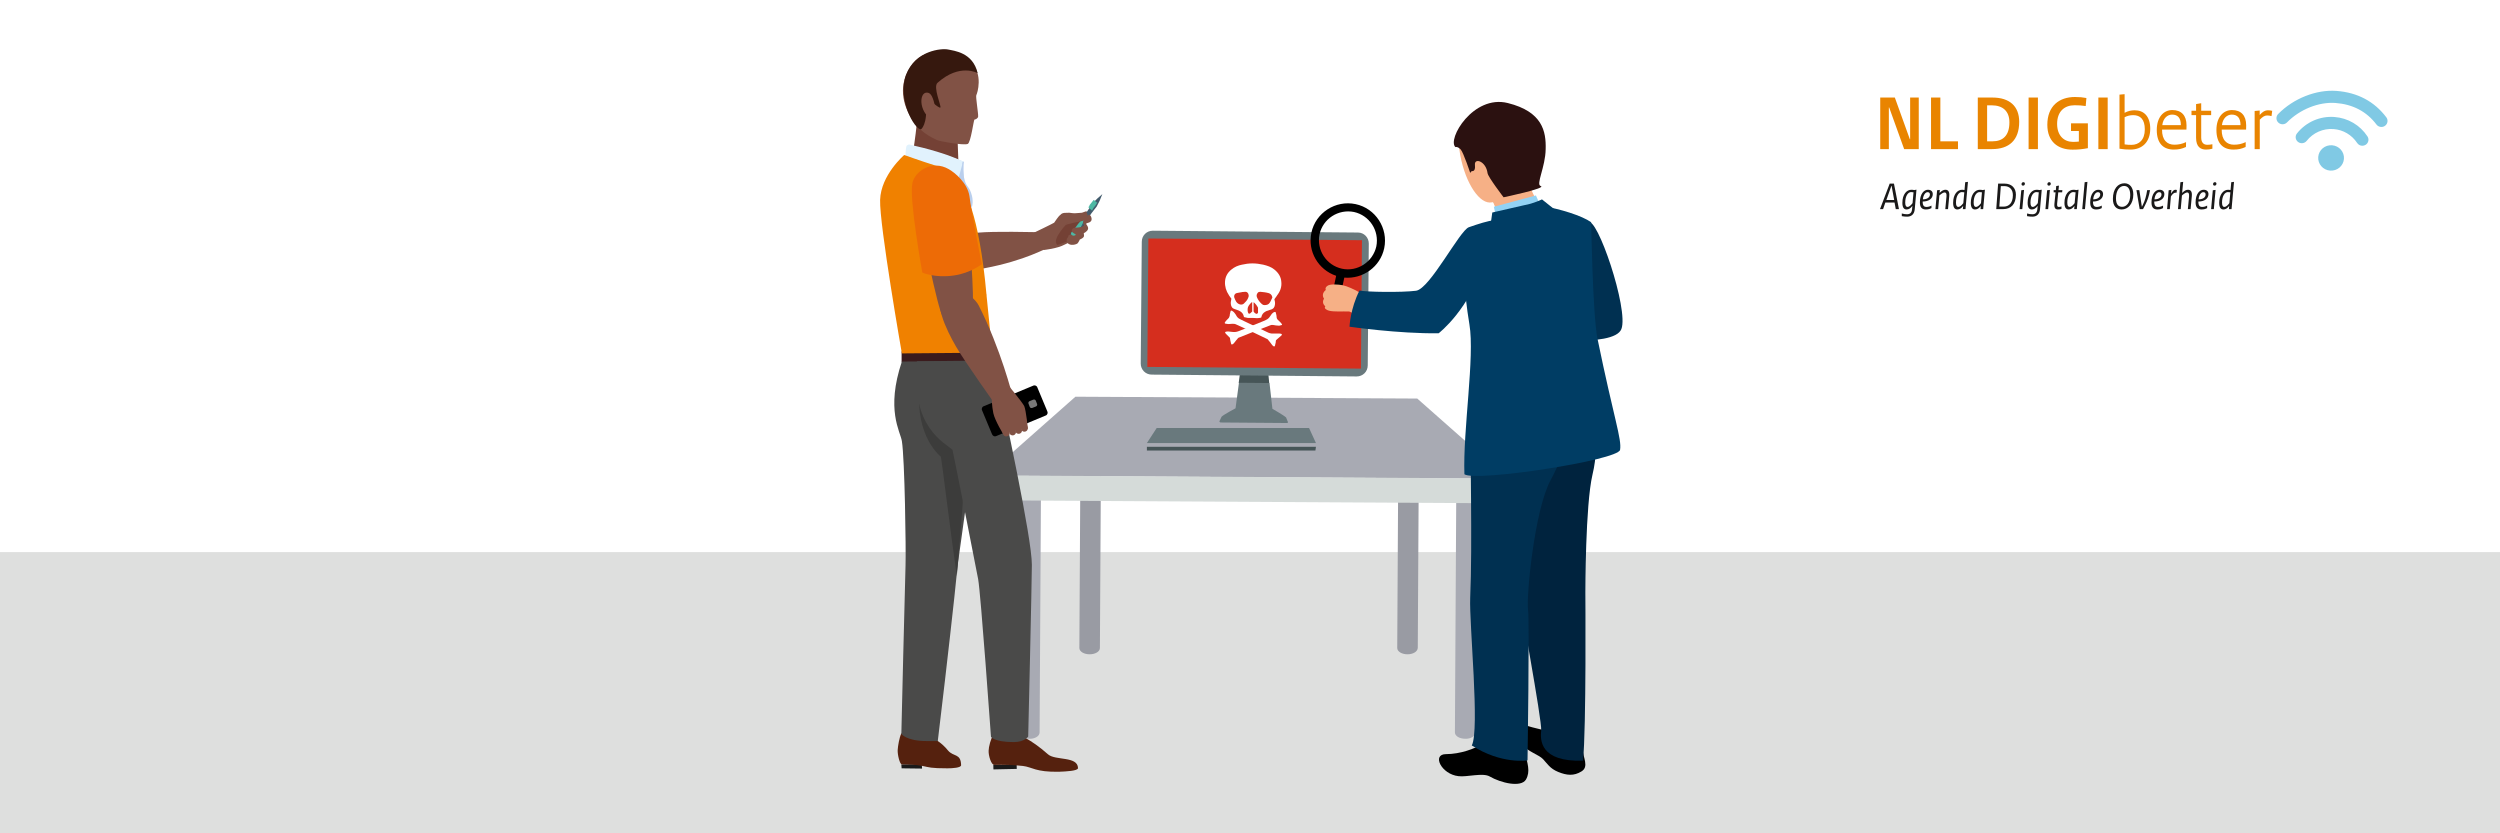 <svg height="400" viewBox="0 0 1200 400" width="1200" xmlns="http://www.w3.org/2000/svg"><g fill="none" fill-rule="evenodd"><path d="m0 400h1200v-400h-1200z" fill="#fff"/><path d="m0 400h1200v-135h-1200z" fill="#dedfde"/><g><g fill-rule="nonzero" transform="translate(902 45)"><path d="m11.992 26.568h7.01v-24.747h-4.139v19.994h-.149l-7.197-19.994h-7.01v24.747h4.139v-19.994h.149zm12.902 0h12.939v-3.735h-8.464v-21.012h-4.475zm29.308 0c8.017 0 13.013-4.15 13.013-13.09 0-7.469-4.586-11.657-12.864-11.657h-7.01v24.747zm-2.386-21.012h2.237c5.258 0 8.464 2.792 8.464 8.148 0 6.451-3.207 9.129-8.129 9.129h-2.573zm24.386-3.735h-4.475v24.747h4.475zm15.885 16.07h3.766v5.055c-1.081.113-1.715.151-2.834.151-4.176 0-7.607-2.867-7.607-8.639 0-5.96 3.505-8.941 8.39-8.941 1.939 0 3.319.075 5.332.377l.336-3.848c-1.715-.34-3.281-.49-5.519-.49-7.458 0-13.237 4.263-13.237 13.354 0 7.922 4.922 11.921 12.118 11.921 2.647 0 4.922-.226 7.346-.717v-11.921h-8.091zm17.6-16.07v24.747h-4.475v-24.747z" fill="#e98400"/><path d="m130.117 16.835c0-5.998-3.058-8.903-7.458-8.903-1.753 0-3.169.34-4.847 1.207v-8.941l-2.461.226v25.954c1.976.34 3.542.415 5.332.415 5.519 0 9.434-3.622 9.434-9.959zm-2.61.264c0 5.093-2.834 7.432-6.413 7.432-1.119 0-2.088-.038-3.281-.226v-13.053c1.38-.679 2.685-.981 4.102-.981 3.43 0 5.593 1.999 5.593 6.828zm5.742.302c0 6.564 3.281 9.393 8.166 9.393 2.349 0 3.952-.377 5.854-1.245l.037-2.339c-1.864.868-3.58 1.245-5.63 1.245-3.43 0-5.966-2.226-5.891-7.243h11.708c.037-.754.037-1.434.037-2.037 0-4.829-2.498-7.356-6.824-7.356-4.064 0-7.458 3.282-7.458 9.582zm2.647-2.339c.373-3.207 2.386-5.055 4.698-5.055 2.722 0 4.214 1.584 4.214 5.055zm14.02-4.791h2.2v10.865c0 4.414 2.237 5.659 4.773 5.659 1.081 0 1.939-.113 3.058-.415v-2.15c-.932.189-1.566.264-2.498.264-1.678 0-2.871-1.056-2.871-3.471v-10.751h4.773v-2.113h-4.773v-3.622l-2.461.415v3.207h-2.2zm11.969 7.13c0 6.564 3.281 9.393 8.166 9.393 2.349 0 3.952-.377 5.854-1.245l.037-2.339c-1.864.868-3.58 1.245-5.63 1.245-3.43 0-5.966-2.226-5.891-7.243h11.708c.037-.754.037-1.434.037-2.037 0-4.829-2.498-7.356-6.824-7.356-4.064 0-7.458 3.282-7.458 9.582zm2.647-2.339c.373-3.207 2.386-5.055 4.698-5.055 2.722 0 4.214 1.584 4.214 5.055zm24.125-6.866-.336 2.528c-.82-.226-1.342-.302-2.088-.302-1.193 0-2.163.604-3.542 2.037v14.109h-2.461v-18.296l2.424-.226v2.15c1.417-1.622 2.61-2.263 3.915-2.263.783 0 1.305.075 2.088.264z" fill="#e98400"/><path d="m7.099 43.135h-2.047l-4.648 12.24h1.475l1.088-3.172h4.408l.59 3.172h1.531zm-1.125 1.12 1.236 6.755h-3.762l2.398-6.755zm10.826 1.978c-.387-.093-.812-.149-1.365-.149-2.232 0-4.297 2.202-4.297 6.288 0 2.332.83 3.172 2.029 3.172 1.014 0 1.9-.522 2.73-1.661h.055l-.166 1.623c-.166 1.642-.996 2.332-2.416 2.332-.812 0-1.605-.112-2.508-.373v1.287c.941.187 1.66.243 2.601.243 1.844 0 3.394-1.008 3.615-3.527l.83-9.423zm-.775 6.269c-.885 1.232-1.771 1.829-2.416 1.829-.627 0-1.107-.522-1.107-2.053 0-3.34 1.439-5.075 2.822-5.075.406 0 .83.037 1.162.112zm3.523-.336c0 2.37.996 3.377 2.803 3.377 1.125 0 1.881-.187 2.748-.653v-1.213c-.793.429-1.531.653-2.379.653-1.18 0-1.844-.541-1.844-2.594 2.988 0 4.851-1.437 4.851-3.545 0-1.325-.83-2.108-2.342-2.108-1.881 0-3.836 1.959-3.836 6.083zm4.814-3.806c0 1.306-1.217 2.332-3.394 2.332.258-2.351 1.346-3.452 2.269-3.452.719 0 1.125.373 1.125 1.12zm7.377 7.016h1.309l.59-6.232c.203-2.22-.553-3.06-1.844-3.06-.848 0-1.697.411-2.748 1.474h-.055l.129-1.399-1.309.168-.812 9.05h1.309l.59-6.549c1.125-1.008 1.992-1.455 2.527-1.455.609 0 1.033.466.885 1.978zm10.882-13.08-1.328.168-.332 3.732c-.332-.075-.701-.112-1.162-.112-2.232 0-4.297 2.202-4.297 6.288 0 2.332.83 3.172 2.029 3.172 1.014 0 1.9-.522 2.73-1.661h.055l-.148 1.493h1.273zm-2.232 10.207c-.885 1.232-1.771 1.829-2.416 1.829-.627 0-1.107-.522-1.107-2.053 0-3.34 1.439-5.075 2.822-5.075.406 0 .848.037 1.18.112zm9.259-6.269c-.387-.093-.812-.149-1.365-.149-2.232 0-4.297 2.202-4.297 6.288 0 2.332.83 3.172 2.029 3.172 1.014 0 1.918-.522 2.73-1.661h.055l-.148 1.493h1.273l.83-9.33zm-.775 6.269c-.885 1.232-1.771 1.829-2.416 1.829-.627 0-1.107-.522-1.107-2.053 0-3.34 1.439-5.075 2.822-5.075.406 0 .83.037 1.162.112zm10.697 2.874c3.652 0 6.068-2.351 6.068-6.923 0-3.303-2.158-5.318-5.404-5.318h-3.135l-.904 12.24zm.461-11.046c2.582 0 4.15 1.623 4.15 4.348 0 3.75-1.863 5.504-4.463 5.504h-2.047l.719-9.852zm9.498 1.829-1.328.168-.812 9.05h1.309zm-1.199-2.78c0 .485.295.728.719.728.572 0 .904-.411.904-.914 0-.466-.258-.746-.719-.746-.535 0-.904.355-.904.933zm8.595 2.855c-.387-.093-.812-.149-1.365-.149-2.232 0-4.297 2.202-4.297 6.288 0 2.332.83 3.172 2.029 3.172 1.014 0 1.9-.522 2.73-1.661h.055l-.166 1.623c-.166 1.642-.996 2.332-2.416 2.332-.812 0-1.605-.112-2.508-.373v1.287c.941.187 1.66.243 2.601.243 1.844 0 3.394-1.008 3.615-3.527l.83-9.423zm-.775 6.269c-.885 1.232-1.771 1.829-2.416 1.829-.627 0-1.107-.522-1.107-2.053 0-3.34 1.439-5.075 2.822-5.075.406 0 .83.037 1.162.112zm5.791-6.344-1.328.168-.812 9.05h1.309zm-1.199-2.78c0 .485.295.728.719.728.572 0 .904-.411.904-.914 0-.466-.258-.746-.719-.746-.535 0-.904.355-.904.933zm3.006 3.937h.922l-.553 5.448c-.203 2.015.443 2.78 1.697 2.78.738 0 1.07-.056 1.697-.28v-1.176c-.535.187-.83.243-1.291.243-.609 0-.922-.355-.793-1.661l.535-5.355h1.863l.111-1.064h-1.863l.221-2.164-1.309.205-.184 1.959h-1.051zm10.845-1.082c-.387-.093-.812-.149-1.365-.149-2.232 0-4.297 2.202-4.297 6.288 0 2.332.83 3.172 2.029 3.172 1.014 0 1.918-.522 2.73-1.661h.055l-.148 1.493h1.273l.83-9.33zm-.775 6.269c-.885 1.232-1.771 1.829-2.416 1.829-.627 0-1.107-.522-1.107-2.053 0-3.34 1.439-5.075 2.822-5.075.406 0 .83.037 1.162.112zm6.142-10.207-1.328.168-1.162 12.912h1.309zm1.328 9.871c0 2.37.996 3.377 2.803 3.377 1.125 0 1.881-.187 2.748-.653v-1.213c-.793.429-1.531.653-2.379.653-1.18 0-1.844-.541-1.844-2.594 2.988 0 4.851-1.437 4.851-3.545 0-1.325-.83-2.108-2.342-2.108-1.881 0-3.836 1.959-3.836 6.083zm4.814-3.806c0 1.306-1.217 2.332-3.394 2.332.258-2.351 1.346-3.452 2.269-3.452.719 0 1.125.373 1.125 1.12zm11.656-5.393c-3.154 0-5.57 2.631-5.57 7.52 0 3.433 1.697 5.057 4.224 5.057 2.932 0 5.57-2.556 5.57-7.221 0-3.34-1.734-5.355-4.224-5.355zm-.24 1.287c1.771 0 2.988 1.269 2.988 4.385 0 3.788-1.918 5.635-3.855 5.635-1.789 0-2.988-1.064-2.988-4.068 0-3.881 1.789-5.952 3.855-5.952zm7.525 11.121h1.605l.996-1.903c1.107-2.127 1.881-4.329 2.361-7.221h-1.365c-.461 3.023-1.088 5.019-1.992 6.885l-.498 1.026h-.074l-1.199-7.911h-1.402zm5.662-3.209c0 2.37.996 3.377 2.803 3.377 1.125 0 1.881-.187 2.748-.653v-1.213c-.793.429-1.531.653-2.379.653-1.18 0-1.844-.541-1.844-2.594 2.988 0 4.851-1.437 4.851-3.545 0-1.325-.83-2.108-2.342-2.108-1.881 0-3.836 1.959-3.836 6.083zm4.814-3.806c0 1.306-1.217 2.332-3.394 2.332.258-2.351 1.346-3.452 2.269-3.452.719 0 1.125.373 1.125 1.12zm7.377-2.146c-.184-.093-.387-.131-.609-.131-.738 0-1.273.299-2.121 1.791h-.074l.166-1.717-1.309.168-.756 9.05h1.309l.516-6.064c.682-1.157 1.494-1.829 2.176-1.829.221 0 .332 0 .535.037zm5.275 9.162h1.309l.59-6.232c.203-2.22-.553-3.06-1.844-3.06-.848 0-1.697.429-2.748 1.474h-.055l.498-5.262-1.328.168-1.162 12.912h1.309l.59-6.549c1.107-.989 1.973-1.455 2.545-1.455.609 0 .996.466.867 1.978zm3.707-3.209c0 2.37.996 3.377 2.803 3.377 1.125 0 1.881-.187 2.748-.653v-1.213c-.793.429-1.531.653-2.379.653-1.18 0-1.844-.541-1.844-2.594 2.988 0 4.851-1.437 4.851-3.545 0-1.325-.83-2.108-2.342-2.108-1.881 0-3.836 1.959-3.836 6.083zm4.814-3.806c0 1.306-1.217 2.332-3.394 2.332.258-2.351 1.346-3.452 2.269-3.452.719 0 1.125.373 1.125 1.12zm4.777-2.202-1.328.168-.812 9.05h1.309zm-1.199-2.78c0 .485.295.728.719.728.572 0 .904-.411.904-.914 0-.466-.258-.746-.719-.746-.535 0-.904.355-.904.933zm10.052-1.082-1.328.168-.332 3.732c-.332-.075-.701-.112-1.162-.112-2.232 0-4.297 2.202-4.297 6.288 0 2.332.83 3.172 2.029 3.172 1.014 0 1.9-.522 2.73-1.661h.055l-.148 1.493h1.273zm-2.232 10.207c-.885 1.232-1.771 1.829-2.416 1.829-.627 0-1.107-.522-1.107-2.053 0-3.34 1.439-5.075 2.822-5.075.406 0 .848.037 1.18.112z" fill="#1a1919"/></g><g fill="#80c9e4" transform="translate(1092 43)"><path d="m27.392 26.73c-3.408-.256-6.382 2.259-6.644 5.618-.257 3.357 2.295 6.286 5.702 6.542 3.408.258 6.382-2.258 6.642-5.618.259-3.358-2.292-6.286-5.701-6.542"/><path d="m28.531 13.155c-6.932-.523-13.664 2.43-17.991 7.898-1 1.262-.773 3.088.511 4.075 1.283.987 3.135.76 4.136-.502 3.109-3.93 7.925-6.048 12.898-5.678 4.646.349 8.782 2.787 11.356 6.693.565.858 1.509 1.323 2.475 1.323.552 0 1.106-.15 1.601-.467 1.367-.874 1.755-2.672.867-4.018-3.58-5.438-9.358-8.837-15.853-9.323"/><path d="m29.5.633c-9.688-.728-20.674 3.629-27.987 11.094-1.127 1.154-1.097 2.994.076 4.106 1.17 1.114 3.038 1.082 4.165-.072 6.144-6.272 15.285-9.93 23.297-9.336 8.316.624 14.928 4.106 19.653 10.349.578.765 1.466 1.17 2.367 1.17.613 0 1.228-.187 1.757-.576 1.305-.958 1.577-2.778.603-4.064-5.788-7.65-13.839-11.912-23.931-12.67"/></g></g><path d="m381 19h440v363h-440z" opacity=".011" stroke="#fefefe"/><g fill-rule="nonzero" transform="translate(421.574 23.504)"><g transform="translate(51.393 86.471)"><path d="m54.989 201.054.632-112.145-9.86-.126-.632 112.272c0 1.768 2.275 3.031 4.93 3.031s4.93-1.263 4.93-3.031z" fill="#999ba3"/><path d="m207.566 201.054.632-112.145-9.86-.126-.632 112.272c0 1.768 2.275 3.031 4.93 3.031 2.655 0 4.804-1.263 4.93-3.031z" fill="#999ba3"/><g fill="#a8aab3"><path d="m43.232 80.447-42.853 37.887 250.546 1.515-43.612-38.518z"/><path d="m26.041 241.593.632-112.145-9.86-.126-.632 112.272c0 1.768 2.275 3.031 4.93 3.031 2.655.126 4.93-1.263 4.93-3.031z"/><path d="m235.25 241.593.632-112.145-9.86-.126-.632 112.272c0 1.768 2.275 3.031 4.93 3.031 2.655.126 4.93-1.263 4.93-3.031z"/></g><path d="m.506 118.207v6.441c0 3.031 2.402 5.557 5.436 5.557l239.548 1.389c3.034 0 5.562-2.4 5.562-5.43v-6.441z" fill="#d5dbd9"/><g transform="translate(74.582)"><path d="m61.309 70.091-6.953-1.389-6.826 1.263-.506 3.915 14.664.126z" fill="#465557"/><path d="m70.537 92.318-.758-1.894c-1.011-1.01-6.573-4.168-6.573-4.168l-1.391-12.376-14.664-.126-1.643 12.25s-5.688 3.031-6.7 4.041l-.885 1.894c-.379.379 0 .884.506.884l15.801.126 15.801.126c.506.126.885-.379.506-.758" fill="#69797d"/><path d="m104.289 1.642-98.474-.884c-2.907 0-5.309 2.273-5.309 5.304l-.506 58.472c0 2.905 2.275 5.304 5.309 5.304l98.348.884c2.907 0 5.309-2.273 5.309-5.304l.506-58.472c0-2.905-2.275-5.304-5.183-5.304" fill="#69797d"/><path d="m23.889-15.512 61.632 0.0.001 102.523-61.632-0z" fill="#d52e1e" transform="matrix(.008 -1 1 .008 18.496 90.152)"/></g></g><g><path d="m55.482 150.413h-44.285v-5.291h43.404z" fill="#3b1b1d"/><g transform="translate(7.549 149.525)"><g transform="translate(45.292 179.042)"><path d="m2.395 14.979 11.197-0-0 2.142-11.197 0z" fill="#1a1a1a" transform="matrix(1 -.022 .022 1 -.346 .177)"/><path d="m2.516.351c-1.384 2.142-2.39 6.173-2.39 7.936-.126 2.268 1.258 6.929 2.768 6.803 4.278-.126 9.31 0 13.713.504 4.403.504 6.039 3.023 17.362 2.771 3.271-.126 9.058-.378 9.058-1.764-.126-5.795-10.82-3.527-14.342-6.551-8.807-7.81-14.594-9.574-14.594-9.574s-11.323-.63-11.575-.126z" fill="#55210e"/></g><g transform="translate(1.258 178.883)"><path d="m12.204 17.012-9.813-.126-.126-1.89 9.813-.126z" fill="#1a1a1a"/><path d="m2.265.132c-1.006 2.016-1.636 6.047-1.761 7.936-.126 2.268 1.006 6.929 2.013 6.929 3.145 0 6.794.126 9.939.756 3.145.63 3.774 1.134 11.952 1.134 2.39 0 6.542-.252 6.542-1.512-.126-5.795-3.648-3.905-6.291-7.055-6.416-7.936-14.217-7.684-14.217-7.684s-8.052-.882-8.178-.504z" fill="#55210e"/></g><path d="m22.394 4.037c-.252 1.764-.252 3.527 0 5.417-1.006-.126-2.013 0-2.894.378-.252-2.016-.252-4.031-.126-6.047" fill="#2a2d41"/><path d="m37.114.258c5.536 28.344-6.039 89.315-7.045 102.669-.503 6.173-5.41 49.508-7.549 67.018-.503 4.535-1.51 12.723-1.51 12.723s-.377 0-5.536 0c-9.436 0-11.952-3.401-11.952-3.401s1.761-74.073 2.013-81.001c.252-7.306-.377-51.019-1.761-59.586-.755-4.661-7.8-14.991 0-38.17z" fill="#4a4a49"/><path d="m13.587 3.785 20.13-2.645c3.648 30.486-2.642 89.441-3.523 101.787v.756c-2.642-17.762-7.297-55.932-7.674-57.444-3.774-3.275-14.594-15.369-8.933-42.453z" fill="#3c3c3b"/><path d="m11.071.384c-3.397 31.493 13.336 39.178 16.984 42.453.503 1.89 11.071 55.302 12.329 62.105 1.258 6.803 6.165 75.71 6.165 75.71s1.51 2.519 10.945 2.519c5.158 0 6.92-2.645 6.92-2.645s1.761-74.702 1.761-82.387c0-13.101-12.833-71.805-18.368-98.133z" fill="#4a4a49"/></g><path d="m15.6 53.161c1.384-1.008 3.648-24.313 3.648-24.313l18.62 7.936s.629 20.282.755 21.793z" fill="#744135"/><path d="m44.537 6.551c-5.158-4.787-20.381-9.322-28.056.63-7.674 9.952-4.403 20.03-.503 26.203 3.145 4.787 6.165 7.558 12.204 10.33 1.258.63 12.455 2.645 14.72 1.89 1.51-.504 2.894-11.716 3.271-11.716.503 0 1.761-.63 1.761-1.512.126-1.386-1.258-9.448-.881-10.204.503-.882 3.397-10.078-2.516-15.621z" fill="#815245"/><path d="m47.682 11.59s-8.555-4.913-19.249 4.661c-2.265 2.016 1.887 11.086 1.384 11.842-.629.882-8.429-6.677-8.052-5.543 3.019 10.33-.503 15.999-1.384 15.999-2.894.126-11.449-14.487-7.045-26.203 4.529-11.716 17.11-12.723 20.13-12.093 2.894.63 11.952 1.386 14.217 11.338z" fill="#36180e"/><path d="m26.546 24.817c1.006 3.275 1.384 7.684-.377 8.188-1.761.504-4.026-1.764-5.032-5.039s-.252-6.425 1.51-6.929c1.761-.378 2.894.504 3.9 3.779z" fill="#815245"/><path d="m87.815 89.945s3.648-1.512 5.158-3.401c1.51-1.89.881-2.393 1.384-3.023s2.642-1.386 2.642-1.386 5.41-.504 2.894-4.283l-2.139.756s-.503 0-1.636.126c-1.132.126-2.139.252-4.403-.126-1.636.126-3.271-.252-4.278 1.008-1.006.63-2.516 3.149-3.019 3.779-1.006.63-9.939 4.913-9.939 4.913l4.907 8.188s6.542-.63 10.191-2.645c3.648-1.512 6.668-4.661 7.674-7.055 1.006-2.393.755-4.661.755-4.661s-3.9 6.677-6.416 8.062c-2.516 1.89-3.774-.252-3.774-.252z" fill="#815245"/><path d="m86.054 94.102 6.291-2.268 6.039-5.669.881-2.393-.252-2.897-7.926 2.393c.629-.63-8.555 8.314-5.032 10.834z" fill="#744135"/><path d="m91.212 91.331 1.132 1.008c.503 0 2.013-1.89 5.032-6.173.503-.63 1.006-1.26 1.51-1.89 1.51-2.393 2.894-4.913 4.907-7.306l1.006-1.26c1.006-1.764 1.887-3.653 2.768-6.047-1.51 1.26-3.019 2.519-4.529 4.409l-1.006 1.26c-1.51 2.393-3.397 4.913-4.907 7.306-.503.63-1.006 1.26-1.51 1.89-3.523 3.905-3.9 5.543-4.403 6.803z" fill="#425b6c"/><path d="m104.171 75.206c.503-.63.503-1.134 1.006-1.26l-1.761-1.512c-.503.63-.503.63-1.006 1.26l-1.006 1.26c0 .63-.503.63-.503 1.134l1.761 1.512c0-.63.503-.63.503-1.134z" fill="#4db8a4"/><g fill="#4db8a4" transform="translate(91.841 81.499)"><path d="m1.761 5.045c0 .63.126 1.134.629 1.638.629.504 1.132.504 1.636-.126-.503.63-1.006 1.26-1.006 1.764-.503 0-.503 0-1.006.63-.503 0-.503 0-1.132.126 0 0 0-.63-.126-1.134 0-.63 0-.63-.126-1.134.126 0 .629-.63 1.132-1.764z"/><ellipse cx="3.827" cy="4.542" rx="5.037" ry="1" transform="matrix(.558 -.83 .83 .558 -2.078 5.181)"/></g><g fill="#815245" transform="translate(89.325 78.104)"><path d="m1.887 12.093s-1.51 1.26-.377 2.897c1.258 1.638 4.403.756 4.907.126.503-.63 1.006-1.764 1.006-1.764s2.139-.756 2.013-1.89-.126-1.134-.126-1.134 1.636-.756 2.013-1.89-.755-2.268-.755-2.268v-.63s2.642-.252 2.516-2.016c-.126-1.764-1.258-2.142-1.258-2.142s-4.152 3.275-2.39 4.787v.63s-1.006.63-2.642.756c-1.636.126-1.636.126-2.139.252-.503 0-2.013 1.386-.377 2.393 1.761 1.008 1.132 1.008 1.132 1.008s-1.006.63-1.636.126c-.629-.504-1.132-.504-1.636.126-.377-.504-.252.63-.252.63z"/><path d="m10.694.378-2.139.756s-.503 0-1.636.126c-.503 0-1.636.126-2.139.252l-4.403 5.039c.503-.63 7.297-1.89 7.297-1.89s5.032-.504 3.019-4.283z"/></g><path d="m45.04 75.458s.881-2.519-.503-6.425c-1.384-3.905-2.39-2.519-3.397-7.432-.503-5.417 0-7.432 0-7.432l-10.82-3.905-22.017 14.613s-.755 20.408 1.636 29.856c2.39 8.944 9.562 18.266 9.562 18.266z" fill="#bacfed"/><path d="m41.14 54.169s-1.006-.504-.881 1.512c-.503 2.016-2.265 7.936-2.265 8.944s.503 1.008.503 1.008-9.939-6.425-14.594-7.81c-4.781-1.89-10.82-6.425-10.82-6.425s0-3.023.377-4.535c0-.504.881-1.008 1.384-1.008 8.933 2.016 17.865 4.409 26.294 8.314z" fill="#e1f2fd"/><path d="m40.762 67.522s-8.429-3.401-15.097-2.897c-6.542.504-14.468 8.566-15.349 19.022-.881 10.456 5.284 20.786 22.772 25.699 16.984 4.787 18.872 8.818 18.872 8.818l2.768 27.588-43.404.378s-10.82-61.727-10.442-73.695c.377-11.967 11.575-21.541 11.575-21.541s8.052 2.897 14.091 4.787c6.165 2.016 12.833 9.448 14.217 11.842z" fill="#f08100"/><path d="m25.414 98.637c-4.278-7.432 13.462-9.7 22.268-10.456 8.429-.756 26.294-.252 28.181-.252.126 0 .126 0 .126.126l3.774 8.062v.126c-1.761.63-14.217 7.306-36.988 10.33-2.265.378-12.958-.378-17.362-7.936z" fill="#815245"/><path d="m40.762 67.522s7.549 9.448 11.197 50.641l-11.071 3.275s-27.301-17.006-27.804-17.006c-.503 0-6.416-20.66-6.416-20.66s4.781-15.117 4.152-18.014c-.755-2.897 9.687-7.558 9.687-7.558s12.958 4.157 12.455 3.527c-.503-.63 7.8 5.795 7.8 5.795z" fill="#f08100"/><g transform="translate(18.872 61.727)"><g transform="translate(30.194 99.519)"><path d="m25.791 13.353c-.629.252-1.51 0-1.761-.756-.252-.63 0-1.512.755-1.764.629-.252 1.51 0 1.761.756.252.756-.126 1.512-.755 1.764z" fill="#936037"/><path d="m5.536 23.683-4.781-11.464c-.377-.756 0-1.764.881-2.016l23.652-9.826c.755-.378 1.761 0 2.013.882l4.781 11.464c.377.756 0 1.764-.881 2.016l-23.652 9.826c-.755.378-1.636 0-2.013-.882z" fill="#000"/><path d="m23.652 10.582-.629-1.638c-.126-.378 0-.882.503-1.134l1.887-.756c.377-.126.881 0 1.132.504l.629 1.638c.126.378 0 .882-.503 1.134l-1.887.756c-.503.126-1.006-.126-1.132-.504z" fill="#797979"/></g><g fill="#815245"><path d="m10.945.252c-7.8-.378-10.442 5.795-10.316 13.227.126 7.432 9.436 51.271 11.323 52.783s13.084.504 14.342-2.645c1.258-3.275-1.636-42.579-2.894-48.626-1.006-6.047-3.271-14.235-12.455-14.739z"/><path d="m13.965 54.799c-7.8 3.149.126 18.77 4.403 26.203 4.278 7.432 18.872 27.84 18.872 27.84l8.303-4.157s-5.536-22.297-16.23-43.335c-1.006-2.142-7.423-9.826-15.349-6.551z"/><g transform="translate(35.227 98.259)"><g transform="translate(3.547 13.632)"><path d="m4.254 12.318c.881-.252 1.384-1.134 1.132-2.016l-2.013-6.803c-.252-.882-1.132-1.386-2.013-1.134-.881.252-1.384 1.134-1.132 2.016l2.013 6.803c.252.882 1.132 1.386 2.013 1.134z"/><path d="m7.273 11.815c.881-.252 1.384-1.134 1.132-2.016l-2.013-6.803c-.252-.882-1.132-1.386-2.013-1.134-.881.252-1.384 1.134-1.132 2.016l2.013 6.803c.252.882 1.132 1.386 2.013 1.134z"/><path d="m10.167 11.059c.881-.252 1.384-1.134 1.132-2.016l-2.013-6.803c-.252-.882-1.132-1.386-2.013-1.134-.881.252-1.384 1.134-1.132 2.016l2.013 6.803c.252.882 1.132 1.386 2.013 1.134z"/><path d="m12.934 10.051c.881-.252 1.384-1.134 1.132-2.016l-2.013-6.803c-.252-.882-1.132-1.386-2.013-1.134-.881.252-1.384 1.134-1.132 2.016l2.013 6.803c.252.882 1.132 1.386 2.013 1.134z"/></g><path d="m7.549.504s7.423 8.944 8.429 10.96c.881 2.142 1.761 10.96 1.761 10.96s-3.523-1.764-5.41-.882c-1.887.882-6.416 3.401-6.416 3.401s-4.026-6.551-4.781-10.078c-.755-3.527-.755-7.18-.755-7.18z"/></g></g></g><path d="m33.843 57.696c2.894 1.638 9.058 6.677 9.939 13.101 1.132 9.07 5.913 32.501 5.913 32.501s-5.41 4.283-13.336 5.417c-9.184 1.386-15.223-1.386-15.223-1.386s-6.416-35.525-4.781-42.831c1.132-5.795 9.436-11.464 17.488-6.803z" fill="#ed6b06"/></g><g transform="translate(207.377 25.221)"><path d="m35.472 70.418c2.019-9.577-4.165-19.155-13.757-21.171-9.592-2.016-19.184 4.159-21.203 13.736-1.893 8.947 3.281 17.768 11.864 20.667v.126l-2.777 13.106c-.252 1.008.505 2.142 1.514 2.394s2.146-.504 2.398-1.512l2.777-13.106v-.126c8.961.756 17.29-5.167 19.184-14.114zm-20.319 9.829c-7.446-1.638-12.242-8.947-10.728-16.508 1.641-7.435 8.961-12.224 16.533-10.711 7.446 1.638 12.242 8.947 10.728 16.508-1.641 7.435-9.087 12.35-16.533 10.711z" fill="#000"/><path d="m133.283 58.068c4.165-3.907 19.688 41.838 16.028 51.163-3.66 9.325-43.542 4.285-49.095 4.033-5.679-.252 16.912-13.988 16.912-13.988l-6.689-10.585 17.669-7.813c-.126.126 4.165-21.801 5.175-22.809z" fill="#003051"/><path d="m130.633 310.607c.252 4.285 3.281 8.695-.505 10.964-3.66 2.268-7.068 1.89-11.106.252-4.039-1.638-5.301-4.033-7.32-6.175-2.019-2.142-7.951-3.907-9.592-6.805-1.641-2.898-2.272-10.585 1.01-9.451 3.281 1.134 12.999 3.276 12.999 3.276z" fill="#000"/><path d="m132.147 143.76c2.524 7.687 7.446 18.02 3.281 35.411-3.408 14.492-3.408 56.33-3.408 56.33s.505 65.655-1.136 80.903c-20.698.63-20.572-9.955-20.067-14.492.505-4.537-10.728-64.395-10.854-67.797-.252-3.402 5.427-58.22 8.33-68.301 2.777-9.955 23.853-22.053 23.853-22.053z" fill="#00233e"/><path d="m102.741 311.237c1.514 6.679 3.029 10.207.757 14.24-2.398 3.907-11.99 1.638-17.417-1.512-3.281-1.89-10.98.378-14.893-.126-8.33-.882-12.999-10.585-6.058-10.585 6.815 0 14.009-2.646 17.417-4.915 3.281-2.394 20.193 2.898 20.193 2.898z" fill="#000"/><g fill="#f6b086" transform="translate(71.063 7.787)"><path d="m29.28 17.012c-.252 3.907 4.922 16.382 7.699 21.675 2.65 5.293 8.203 12.476 8.203 12.476l-24.863 11.846s.126-23.061-6.689-25.708c-4.165-1.638 15.65-20.289 15.65-20.289z"/><path d="m13.126 36.167c-1.01-.756.126-3.024 1.767-5.293l2.777-2.016 9.97 24.699-4.67 4.285-3.281-3.781c0-.126.252-12.98-6.563-17.894z"/><path d="m.505 15.5c2.019 14.114 8.708 25.077 14.514 25.203 5.806.126 17.669-9.451 17.921-20.541.252-11.09-7.194-21.045-18.048-19.659-11.864 1.512-15.902 3.907-14.388 14.996z"/></g><path d="m69.675 21.901c-4.165-3.655 8.456-25.329 25.115-21.171 16.659 4.159 18.426 13.61 18.174 22.179-.126 8.569-4.796 17.012-2.398 17.642 3.281 1.008-17.795 5.419-17.795 5.419s-7.446-9.703-7.699-11.594c-.757-5.797-6.437-7.561-6.058-3.907.379 3.528-1.514 2.898-1.514 2.898l-.757.882s-3.155-9.577-4.543-11.216c-1.641-1.638-2.524-1.134-2.524-1.134z" fill="#2b1110"/><path d="m110.061 49.121-1.767-4.033-20.193 5.419 1.01 4.915z" fill="#92d2f4"/><path d="m111.197 46.978 5.679 4.537s-17.038 8.065-22.339 7.939c-5.301-.126-7.825-1.638-7.825-1.638l.631-4.537s10.854-2.52 15.397-3.528c4.417-.756 8.456-2.772 8.456-2.772z" fill="#003d64"/><path d="m23.987 91.84c-2.777-1.638-6.437-3.276-8.456-3.655-2.019-.378-6.184-.756-7.446.378-1.262 1.008-.631 1.89-.631 1.89s-2.524 1.764-.883 4.159c-1.388 2.268.631 3.655.631 3.655-.883 1.134.883 1.89 1.767 2.142 2.524.63 6.437.252 9.592.378 1.262 0 8.961 5.923 10.475 6.805 1.514.756 6.437-12.602 6.437-12.602z" fill="#f6b086"/><path d="m76.995 150.06c-.379 16.76.883 62.883-.252 88.212-.505 12.476 4.67 63.513.757 70.822 14.261 9.199 26.756 7.183 26.756 7.183s1.01-66.285.252-72.46c-.883-6.175 3.029-47.383 10.728-61.875 7.699-14.366 13.757-33.017 6.437-35.411-7.572-2.142-44.678 3.528-44.678 3.528z" fill="#003051"/><g fill="#003d64"><path d="m111.197 50.129c8.582 1.386 19.184 4.663 23.601 7.813 0 0 .757 44.61 3.029 55.826 7.951 38.687 11.737 48.265 10.854 53.431-.883 5.041-69.288 15.5-74.715 11.72-.757-21.297 5.048-56.33 2.398-71.956-2.65-15.626-3.786-36.797-3.786-36.797s-1.767-3.907 5.553-8.569c6.31-4.159 13.126-5.545 13.126-5.545z"/><path d="m83.305 76.592c-6.563 23.061-21.708 34.655-21.708 34.655-19.31.252-42.784-3.15-42.784-3.15s.379-8.695 4.796-17.39c3.029.756 20.319 1.008 27.135.126 6.689-.882 20.95-28.984 25.368-30.496 9.466-3.276 17.29-5.671 17.921-.126-.252 0-4.922 3.781-10.728 16.382z"/></g></g><g fill="#fff" transform="translate(165.902 102.685)"><path d="m27.818 29.356c-.133-.123-.266-.368-.399-.491-.399-.491-.932-.983-1.464-1.474-.399-.368-.665-.86-.665-1.474 0-.737-.266-1.474-.399-2.088-.133-.368-.266-.368-.665-.246-.133.123-.399.123-.532.246-.532.368-.932.86-1.198 1.351-.266.368-.532.737-.799 1.105-.532.614-1.198.983-1.996 1.351-2.263.983-10.648 4.299-12.378 5.036-.932.368-1.863.614-2.928.491-.799-.123-1.597-.123-2.263-.246-.399 0-.799 0-1.198.123s-.399.368-.266.614c.133.123.266.246.266.368.665.614 1.198 1.228 1.863 1.842.133.123.133.246.133.368 0 .246.133.614.133.86.133.614.266 1.105.399 1.72.133.368.399.491.665.246.266-.123.399-.246.665-.491.665-.86 1.331-1.72 1.996-2.457.133-.123.266-.246.399-.246 1.996-.86 12.378-4.913 15.04-5.896.532-.246 1.198-.246 1.73-.123.665.123 1.198.246 1.863.246.665.123 1.198 0 1.863-.246.266 0 .266-.246.133-.491z"/><path d="m.532 28.496c.133-.123.266-.246.266-.491.399-.491.932-.86 1.331-1.351.399-.368.532-.86.665-1.351 0-.737.266-1.351.399-2.088.133-.368.266-.368.665-.246.133.123.399.246.532.368.532.368.799.86 1.198 1.351.266.368.399.737.665 1.105.532.737 1.198 1.105 1.996 1.474 2.263 1.105 10.648 5.036 12.378 5.896.932.491 1.996.86 3.061.737h2.396c.399 0 .932 0 1.331.123s.532.368.266.737c-.133.123-.266.246-.399.368-.665.614-1.331 1.105-1.996 1.72-.133.123-.133.246-.266.246-.133.246-.133.614-.133.983-.133.614-.266 1.105-.399 1.72-.133.368-.399.368-.665.246s-.399-.368-.665-.614c-.665-.86-1.331-1.842-2.13-2.702-.133-.123-.266-.246-.399-.246-2.13-1.105-12.378-5.896-14.907-7.001-.532-.246-1.065-.246-1.73-.246-.532 0-1.198.123-1.73.123-.532 0-1.198-.123-1.73-.246-.133-.123-.266-.368 0-.614z"/><path d="m27.552 9.089c-.133-2.334-1.331-4.299-3.327-5.896-1.464-1.228-3.327-1.842-5.324-2.334-1.73-.368-3.461-.614-5.191-.614-1.73 0-3.461.246-5.058.614-1.863.368-3.594 1.105-5.058 2.334-1.863 1.474-2.928 3.439-3.061 5.773-.133 2.334.532 4.545 1.863 6.51 0 .123.133.123.133.246l1.065 1.474c-.133.86-.399 1.72-.266 2.579.133 1.228.665 2.088 1.996 2.457.133 0 .266.123.399.123.399.123.932.368 1.331.491 1.065.491 1.863 1.105 2.263 2.088.133.246.133.614.266.86 0 .123.133.246.133.246.532.123 1.198.246 1.73.368h2.263c.799 0 1.597.123 2.263.123.665 0 1.198-.123 1.863-.246 0 0 .133-.123.133-.246.133-.246.133-.614.266-.86.399-.983 1.198-1.597 2.263-2.088.399-.123.932-.246 1.464-.491.133 0 .266-.123.399-.123 1.464-.368 1.996-1.228 2.13-2.457.133-.86 0-1.72-.266-2.579l1.065-1.474c.133-.123.133-.123.133-.246 1.597-1.965 2.396-4.176 2.13-6.633zm-17.968 10.44c-.532.491-1.331.614-1.996.368-.799-.246-1.331-.737-1.73-1.351-.399-.614-.665-1.351-.932-2.088-.133-.86.266-1.72 1.198-1.965.665-.123 1.331-.246 1.996-.368.133 0 .399 0 .532-.123.532 0 1.065-.123 1.597-.123 1.065 0 1.464.737 1.597 1.474.133.491 0 1.105-.266 1.597-.399.983-1.198 1.842-1.996 2.579zm3.993 3.685c0 .123 0 .246-.133.246-.266.246-.532.491-.799.737-.133.123-.266.123-.266.123-.266.123-.532.123-.665-.246-.133-.246-.266-.491-.266-.737-.133-.86-.133-1.842.399-2.702.399-.614.799-1.105 1.331-1.597.133-.123.266-.123.399-.246v.614zm2.795.614c0 .246-.266.491-.532.614-.133 0-.266 0-.399 0-.532-.246-.932-.614-1.198-1.105v-.123c0-1.351 0-2.702 0-4.053 0-.123 0-.123 0-.246.133.123.266.123.399.246.665.614 1.198 1.351 1.597 2.088.133.123.133.368.133.614zm6.788-7.001c-.399.737-.665 1.597-1.198 2.334-.532.86-1.464 1.105-2.529 1.105-.399 0-.799-.123-1.198-.491-1.065-.983-1.863-1.965-2.396-3.316-.266-.737-.133-1.474.399-2.088.266-.368.665-.491 1.198-.491 1.331.123 2.662.246 3.993.614.932.246 1.597.983 1.73 1.72.133.246.133.491 0 .614z"/></g><path d="m210.082 189.156h-81.148l4.699-7.206h73.147z" fill="#69797d"/><path d="m210.082 190.958h-81.148v1.801h80.894z" fill="#465557"/></g></g></svg>